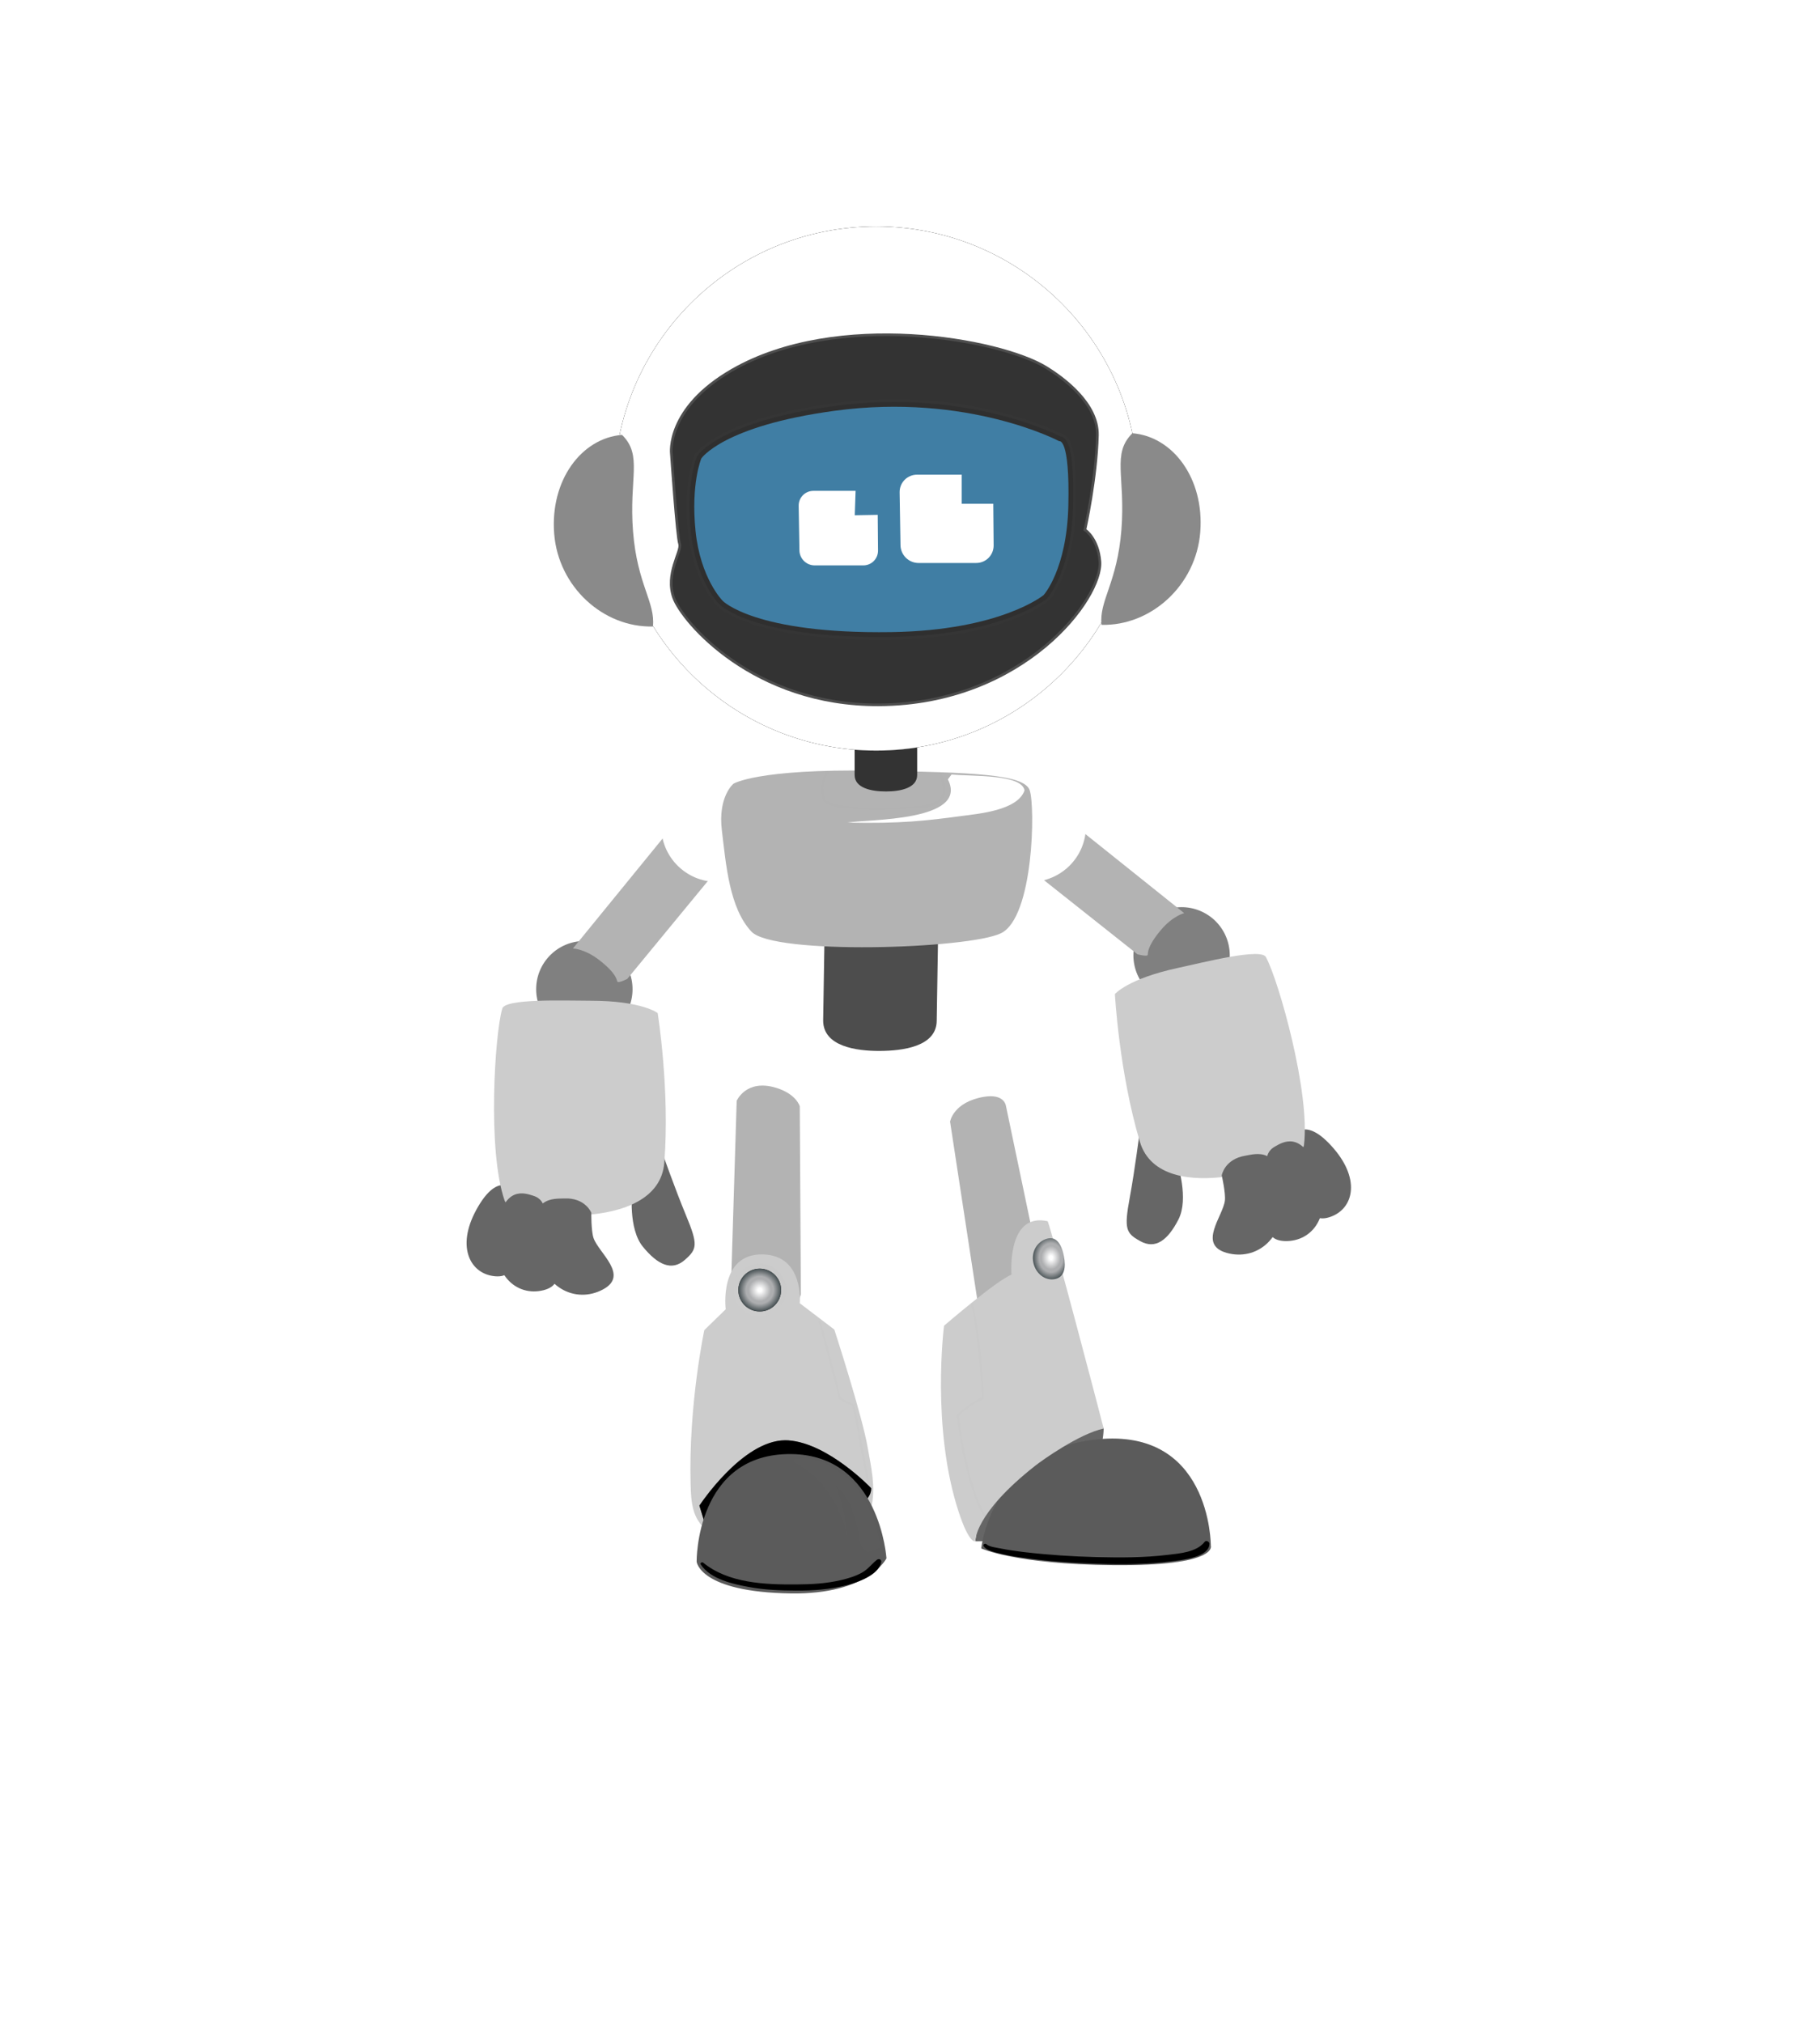 <svg width="1334" height="1483" viewBox="0 0 1334 1483" fill="none" xmlns="http://www.w3.org/2000/svg">
<path d="M683.911 761.479C681.373 763.691 666.622 777.558 623.197 770.325C625.67 773.808 630.768 775.197 634.424 776.434C631.996 779.664 624.373 779.437 620.504 779.659C614.437 780.013 608.969 780.486 603.093 779.258C600.713 778.758 588.202 773.669 582.684 769.571C589.36 777.334 609.956 790.739 651.324 788.8C664.977 788.157 678.718 784.074 690.745 778.364C701.695 773.171 710.047 765.902 707.151 753.96C702.004 760.671 686.41 759.303 683.911 761.479ZM580.175 765.902C579.698 766.852 580.773 768.151 582.684 769.571C580.992 767.603 580.192 765.998 580.175 765.096V765.902Z" fill="url(#paint0_linear)"/>
<path d="M539.967 806.913C539.967 806.913 546.803 790.828 568.515 797.264C583.767 801.782 586.208 810.934 586.208 810.934L587.011 948.845C587.011 948.845 583.39 964.931 562.083 963.723C540.773 962.517 535.544 951.261 535.544 951.261L539.967 806.913Z" fill="#B3B3B3"/>
<g opacity="0.3">
<g opacity="0.3">
<g opacity="0.3">
<g opacity="0.3">
<g opacity="0.3">
<path opacity="0.3" d="M539.967 806.912C539.967 806.912 546.803 790.829 568.515 797.265C583.767 801.781 586.208 810.935 586.208 810.935L587.011 948.846C587.011 948.846 583.392 964.93 562.083 963.722C540.773 962.518 535.544 951.262 535.544 951.262L539.967 806.912Z" fill="url(#paint1_linear)"/>
</g>
</g>
</g>
</g>
</g>
<g opacity="0.2">
<g opacity="0.2">
<path opacity="0.2" d="M536.047 924.721C540.059 922.586 547.23 917.987 551.924 919.906C547.024 921.077 538.218 925.957 536.578 931.032C536.419 929.104 537.171 926.384 536.952 924.119" fill="black"/>
</g>
</g>
<path d="M516.245 974.979L531.927 959.703C531.927 959.703 526.7 918.689 559.266 919.495C589.426 920.239 586.207 955.279 586.207 955.279L611.537 974.581C611.537 974.581 632.043 1037.71 636.064 1061.43C640.087 1085.15 653.353 1131.79 590.629 1133.8C509.041 1136.42 506.915 1114.1 506.192 1087.97C504.585 1029.66 516.245 974.979 516.245 974.979Z" fill="#CCCCCC"/>
<g opacity="0.2">
<g opacity="0.2">
<g opacity="0.2">
<g opacity="0.2">
<g opacity="0.2">
<g opacity="0.2">
<path opacity="0.2" d="M516.244 974.979L531.925 959.703C531.925 959.703 526.699 918.691 559.267 919.497C589.424 920.24 586.207 955.278 586.207 955.278L611.538 974.581C611.538 974.581 632.044 1037.71 636.062 1061.43C640.085 1085.15 653.351 1131.79 590.63 1133.8C509.039 1136.42 506.913 1114.1 506.193 1087.97C504.585 1029.66 516.244 974.979 516.244 974.979" fill="url(#paint2_linear)"/>
</g>
</g>
</g>
</g>
</g>
</g>
<g opacity="0.5">
<g opacity="0.5">
<g opacity="0.5">
<g opacity="0.5">
<g opacity="0.5">
<g opacity="0.5">
<path opacity="0.5" d="M516.244 974.979L531.925 959.703C531.925 959.703 526.699 918.691 559.267 919.497C589.424 920.24 586.207 955.278 586.207 955.278L611.538 974.581C611.538 974.581 632.044 1037.71 636.062 1061.43C640.085 1085.15 653.351 1131.79 590.63 1133.8C509.039 1136.42 506.913 1114.1 506.193 1087.97C504.585 1029.66 516.244 974.979 516.244 974.979" fill="url(#paint3_linear)"/>
</g>
</g>
</g>
</g>
</g>
</g>
<path d="M515.842 1114.1L512.627 1103.65C512.627 1103.65 545.371 1053.58 577.764 1055.8C607.114 1057.81 638.476 1090.78 638.476 1090.78C638.476 1090.78 641.693 1107.67 595.053 1115.7C548.411 1123.75 515.842 1114.1 515.842 1114.1Z" fill="#808080"/>
<path d="M512.627 1103.65L515.842 1114.1C515.842 1114.1 548.409 1123.75 595.051 1115.71C641.693 1107.67 638.474 1090.78 638.474 1090.78C638.474 1090.78 607.115 1057.81 577.764 1055.8C577.06 1055.75 576.359 1055.73 575.655 1055.73C543.965 1055.73 512.627 1103.65 512.627 1103.65Z" fill="url(#paint4_linear)"/>
<g opacity="0.5">
<g opacity="0.5">
<g opacity="0.5">
<g opacity="0.5">
<g opacity="0.5">
<path opacity="0.5" d="M576.155 945.633C576.155 956.288 567.513 964.93 556.854 964.93C546.195 964.93 537.556 956.288 537.556 945.633C537.556 934.968 546.195 926.331 556.854 926.331C567.513 926.331 576.155 934.968 576.155 945.633Z" fill="url(#paint5_linear)"/>
</g>
</g>
</g>
</g>
</g>
<path d="M572.535 945.633C572.535 954.291 565.514 961.31 556.856 961.31C548.196 961.31 541.174 954.291 541.174 945.633C541.174 936.97 548.196 929.947 556.856 929.947C565.514 929.947 572.535 936.97 572.535 945.633Z" fill="#333333"/>
<path d="M572.536 945.633C572.536 954.291 565.514 961.311 556.854 961.311C548.194 961.311 541.175 954.291 541.175 945.633C541.175 936.969 548.194 929.946 556.854 929.946C565.514 929.946 572.536 936.969 572.536 945.633Z" fill="url(#paint6_radial)"/>
<path d="M510.616 1144.66C510.616 1144.66 509.817 1064.97 580.176 1065.85C644.909 1066.66 649.737 1142.25 649.737 1142.25C649.737 1142.25 636.869 1168.78 579.772 1167.98C512.557 1167.03 510.616 1144.66 510.616 1144.66Z" fill="#4D4D4D"/>
<g opacity="0.7">
<g opacity="0.7">
<g opacity="0.7">
<g opacity="0.7">
<g opacity="0.7">
<g opacity="0.7">
<path opacity="0.7" d="M510.616 1144.66C510.616 1144.66 509.818 1064.98 580.175 1065.85C644.908 1066.66 649.737 1142.25 649.737 1142.25C649.737 1142.25 636.869 1168.78 579.773 1167.98C512.556 1167.03 510.616 1144.66 510.616 1144.66" fill="url(#paint7_radial)"/>
</g>
</g>
</g>
</g>
</g>
</g>
<g opacity="0.5">
<g opacity="0.5">
<g opacity="0.5">
<g opacity="0.5">
<g opacity="0.5">
<g opacity="0.5">
<path opacity="0.5" d="M510.616 1144.66C510.616 1144.66 509.818 1064.98 580.175 1065.85C644.908 1066.66 649.737 1142.25 649.737 1142.25C649.737 1142.25 636.869 1168.78 579.773 1167.98C512.556 1167.03 510.616 1144.66 510.616 1144.66" fill="url(#paint8_linear)"/>
</g>
</g>
</g>
</g>
</g>
</g>
<path d="M642.786 1143.34C638.938 1146.33 636.421 1150.1 632.007 1152.63C627.255 1155.35 621.891 1156.92 616.6 1158.19C605.854 1160.77 594.62 1161.35 583.605 1161.41C560.579 1161.55 533.995 1160.57 515.438 1145.47C514.507 1144.71 512.894 1145.69 513.66 1146.84C520.906 1157.7 537.47 1161.19 549.362 1163.37C560.571 1165.43 572.217 1165.84 583.605 1165.9C595.969 1165.97 608.479 1165.05 620.492 1162C628.556 1159.95 643.9 1154.7 645.906 1145.15C646.195 1143.77 645.231 1142.87 644.127 1142.87C643.678 1142.87 643.207 1143.02 642.786 1143.34" fill="url(#paint9_linear)"/>
<g opacity="0.5">
<g opacity="0.5">
<g opacity="0.5">
<g opacity="0.5">
<g opacity="0.5">
<g opacity="0.5">
<path opacity="0.5" d="M580.375 1070.67C617.167 1086.96 622.46 1134.33 620.785 1123.75C619.478 1115.49 616.069 1094.31 611.134 1087.56C628.021 1098.42 629.227 1127.97 631.599 1132.44C635.578 1139.94 636.925 1136.8 644.388 1134.69C644.733 1120.67 635.113 1099.78 626.012 1088.97C617.939 1079.38 595.411 1064.62 581.783 1070.47" fill="url(#paint10_linear)"/>
</g>
</g>
</g>
</g>
</g>
</g>
<path d="M714.872 1129.78C714.872 1129.78 752.869 1130.99 770.358 1115.3C787.849 1099.63 808.357 1073.09 808.958 1047.15C809.069 1042.29 751.661 1055 734.17 1079.72C716.681 1104.45 714.872 1129.78 714.872 1129.78Z" fill="#666666"/>
<path d="M719.23 1135.01C719.23 1135.01 726.224 1065.57 799.925 1055.57C887.85 1043.63 887.486 1133.02 887.486 1133.02C887.486 1133.02 893.298 1148.03 815.592 1147.27C743.969 1146.58 719.23 1135.01 719.23 1135.01Z" fill="#4D4D4D"/>
<g opacity="0.7">
<g opacity="0.7">
<g opacity="0.7">
<g opacity="0.7">
<g opacity="0.7">
<g opacity="0.7">
<path opacity="0.7" d="M719.23 1135.01C719.23 1135.01 726.224 1065.57 799.925 1055.57C887.851 1043.63 887.486 1133.02 887.486 1133.02C887.486 1133.02 893.298 1148.03 815.592 1147.27C743.969 1146.58 719.23 1135.01 719.23 1135.01" fill="url(#paint11_radial)"/>
</g>
</g>
</g>
</g>
</g>
</g>
<g opacity="0.5">
<g opacity="0.5">
<g opacity="0.5">
<g opacity="0.5">
<g opacity="0.5">
<g opacity="0.5">
<path opacity="0.5" d="M719.23 1135.01C719.23 1135.01 726.224 1065.57 799.925 1055.57C887.851 1043.63 887.486 1133.02 887.486 1133.02C887.486 1133.02 893.298 1148.03 815.592 1147.27C743.969 1146.58 719.23 1135.01 719.23 1135.01" fill="url(#paint12_linear)"/>
</g>
</g>
</g>
</g>
</g>
</g>
<path d="M882.961 1130.22C877.046 1137.79 864.714 1138.68 855.932 1139.73C838.695 1141.81 821.164 1141.8 803.834 1141.37C786.357 1140.94 768.835 1139.81 751.474 1137.79C745.218 1137.06 738.955 1136.18 732.781 1134.92C729.918 1134.34 725.327 1133.9 722.988 1131.92C721.976 1131.06 720.177 1132.19 721.035 1133.43C722.813 1135.98 726.512 1137.01 729.339 1137.84C735.736 1139.71 742.366 1140.77 748.95 1141.73C767.538 1144.44 786.314 1145.74 805.083 1146.31C823.517 1146.88 842.124 1146.75 860.425 1144.25C867.078 1143.35 886.266 1141.38 886.464 1131.67C886.487 1130.53 885.35 1129.58 884.269 1129.58C883.786 1129.58 883.313 1129.77 882.961 1130.22" fill="url(#paint13_linear)"/>
<path d="M696.376 822.192C696.376 822.192 698.606 807.927 720.913 804.027C736.584 801.282 737.388 810.934 737.388 810.934L766.34 949.249C766.34 949.249 767.222 965.849 746.067 968.691C724.915 971.54 717.654 961.474 717.654 961.474L696.376 822.192Z" fill="#B3B3B3"/>
<path d="M758.9 1074.3C764.027 1070.26 791.467 1050.77 808.958 1047.15C805.942 1035.09 772.168 906.63 767.946 895.169C740.806 889.139 740.806 925.322 741.409 934.372C731.154 937.987 691.954 971.767 691.954 971.767C691.954 971.767 682.305 1046.55 702.811 1108.67C710.505 1131.98 714.871 1129.78 714.871 1129.78C714.871 1129.78 713.663 1109.88 758.9 1074.3" fill="#CCCCCC"/>
<path d="M779.788 920.765C781.423 928.93 780.277 936.201 773.15 937.583C766.02 938.966 758.955 933.461 757.371 925.286C755.784 917.107 760.421 909.96 767.407 907.978C771.626 906.777 777.206 907.857 779.788 920.765" fill="url(#paint14_radial)"/>
<path d="M387.359 890.178C387.359 890.178 380.288 899.804 378.63 904.537C375.238 914.209 381.375 936.998 363.091 935.53C344.806 934.066 334.133 914.297 349.062 886.901C363.99 859.507 375.055 870.097 379.857 873.137C390.439 879.838 387.359 890.178 387.359 890.178Z" fill="#666666"/>
<path d="M463.371 873.455C463.371 873.455 460.356 900.597 471.213 913.865C482.068 927.136 492.321 931.956 501.97 923.513C510.959 915.652 511.821 912.46 502.776 890.746C494.951 871.964 485.083 843.902 485.083 843.902L463.371 873.455Z" fill="#666666"/>
<path d="M392.99 725.088C392.99 744.597 408.807 760.411 428.313 760.411C447.822 760.411 463.634 744.597 463.634 725.088C463.634 705.579 447.822 689.767 428.313 689.767C408.807 689.767 392.99 705.579 392.99 725.088Z" fill="#808080"/>
<path d="M432.611 733.533C470.608 733.533 482.067 742.58 482.067 742.58C482.067 742.58 491.114 799.271 486.894 852.348C482.671 905.42 374.111 892.154 369.888 880.092C357.122 843.613 362.65 758.259 368.078 739.563C369.284 731.723 414.217 733.533 432.611 733.533Z" fill="#CCCCCC"/>
<path d="M398.838 893.96C398.838 893.96 402.13 903.397 402.288 908.784C402.613 919.795 418.249 940.728 398.411 945.717C378.576 950.712 359.379 934.452 364.064 901.384C368.752 868.311 384.802 874.602 390.94 876.509C402.455 880.091 398.838 893.96 398.838 893.96Z" fill="#666666"/>
<path d="M433.417 888.939C433.417 888.939 433.254 902.12 435.024 907.431C438.643 918.288 461.562 934.773 441.86 945.231C422.16 955.681 396.827 944.827 392.003 910.649C387.178 876.475 406.197 878.848 413.312 878.484C428.992 877.678 433.417 888.939 433.417 888.939Z" fill="#666666"/>
<path d="M459.752 717.551L521.572 642.463L486.592 613.511L419.945 695.235C419.945 695.235 428.647 695.417 439.548 703.979C452.214 713.932 451.862 718.309 452.549 719.585C453.234 720.862 459.752 717.551 459.752 717.551Z" fill="#B3B3B3"/>
<path d="M940.788 853.084C940.788 853.084 949.719 861.011 952.338 865.29C957.683 874.034 956.471 897.601 974.039 892.33C991.607 887.054 997.891 865.486 977.537 841.838C957.19 818.19 948.596 830.869 944.542 834.848C935.601 843.622 940.788 853.084 940.788 853.084Z" fill="#666666"/>
<path d="M862.958 852.705C862.958 852.705 871.605 878.604 863.78 893.859C855.953 909.113 846.943 915.98 835.734 909.752C825.296 903.953 823.78 901.013 828.063 877.886C831.77 857.879 835.522 828.372 835.522 828.372L862.958 852.705Z" fill="#666666"/>
<path d="M900.601 692.862C904.699 711.933 892.561 730.717 873.488 734.815C854.415 738.913 835.631 726.774 831.533 707.702C827.435 688.629 839.572 669.845 858.648 665.747C877.719 661.649 896.503 673.789 900.601 692.862Z" fill="#808080"/>
<path d="M863.639 709.441C826.485 717.422 817.186 728.674 817.186 728.674C817.186 728.674 820.249 786.005 835.524 837.008C850.802 888.012 954.154 852.233 955.747 839.554C960.568 801.21 937.232 718.921 927.997 701.782C925.174 694.369 881.623 705.578 863.639 709.441Z" fill="#CCCCCC"/>
<path d="M930.358 859.196C930.358 859.196 929.121 869.109 930.098 874.415C932.093 885.242 921.205 908.991 941.646 909.707C962.09 910.423 977.44 890.492 965.915 859.146C954.387 827.795 940.014 837.317 934.415 840.472C923.905 846.394 930.358 859.196 930.358 859.196Z" fill="#666666"/>
<path d="M895.495 861.547C895.495 861.547 898.425 874.4 897.806 879.966C896.551 891.342 877.604 912.272 899.066 918.355C920.523 924.437 943.008 908.503 940.548 874.076C938.083 839.646 919.988 845.965 912.955 847.102C897.454 849.609 895.495 861.547 895.495 861.547Z" fill="#666666"/>
<path d="M833.745 699.516L757.531 639.09L785.649 603.437L867.973 669.336C867.973 669.336 859.507 671.344 850.647 682.005C840.356 694.396 841.618 698.6 841.216 699.993C840.814 701.384 833.745 699.516 833.745 699.516Z" fill="#B3B3B3"/>
<path d="M686.579 748.03C686.579 767.153 661.8 770.325 644.363 770.35C627.947 770.377 603.349 767.153 603.349 748.03L604.301 689.105C604.301 669.981 616.88 672.247 633.567 672.247H655.153C671.843 672.247 687.528 669.981 687.528 689.105L686.579 748.03Z" fill="#4D4D4D"/>
<path d="M795.953 605.671C795.953 628.176 777.708 646.418 755.201 646.418C732.698 646.418 714.453 628.176 714.453 605.671C714.453 583.166 732.698 564.921 755.201 564.921C777.708 564.921 795.953 583.166 795.953 605.671Z" fill="url(#paint15_radial)"/>
<path d="M484.667 605.671C484.667 628.176 502.909 646.418 525.414 646.418C547.919 646.418 566.164 628.176 566.164 605.671C566.164 583.166 547.919 564.921 525.414 564.921C502.909 564.921 484.667 583.166 484.667 605.671Z" fill="url(#paint16_radial)"/>
<path d="M537.555 574.522C537.555 574.522 554.443 563.466 640.687 564.917C712.5 566.125 750.455 567.53 754.676 579.091C758.901 590.652 757.693 672.646 733.568 684.134C709.443 695.622 567.107 700.188 550.824 682.912C534.54 665.637 532.127 633.5 529.11 608.7C526.095 583.901 537.555 574.522 537.555 574.522Z" fill="#B3B3B3"/>
<path d="M672.253 568.079C672.253 577.405 660.588 580.139 649.334 580.139C638.075 580.139 626.412 577.405 626.412 568.079V549.18C626.412 539.854 633.975 532.293 643.304 532.293H655.366C664.692 532.293 672.253 539.854 672.253 549.18V568.079Z" fill="#333333"/>
<path d="M694.768 571.295C710.405 602.3 636.084 600.417 621.156 602.974C660.055 603.876 679.765 601.504 704.685 598.148C717.183 596.465 745.964 594.108 750.959 579.339C748.715 567.387 713.618 569.2 697.446 567.691L694.768 571.295Z" fill="url(#paint17_linear)"/>
<path d="M834.29 358.093C834.29 464.183 748.285 550.186 642.195 550.186C536.106 550.186 450.103 464.183 450.103 358.093C450.103 252.002 536.106 166.001 642.195 166.001C748.285 166.001 834.29 252.002 834.29 358.093Z" fill="#CCCCCC"/>
<path d="M834.291 358.094C834.291 464.182 748.286 550.185 642.195 550.185C536.107 550.185 450.102 464.182 450.102 358.094C450.102 252.003 536.107 166 642.195 166C748.286 166 834.291 252.003 834.291 358.094Z" fill="url(#paint18_linear)"/>
<path d="M834.291 358.094C834.291 464.182 748.286 550.185 642.195 550.185C536.107 550.185 450.102 464.182 450.102 358.094C450.102 252.003 536.107 166 642.195 166C748.286 166 834.291 252.003 834.291 358.094Z" fill="url(#paint19_radial)"/>
<path d="M406.206 391.185C409.25 430.298 442.312 460.097 478.56 459.214C480.461 441.45 467.02 428.563 463.976 389.45C460.93 350.337 471.214 333.869 455.932 318.789C426.181 321.18 403.162 352.072 406.206 391.185Z" fill="#808080"/>
<g opacity="0.5">
<g opacity="0.5">
<g opacity="0.5">
<g opacity="0.5">
<g opacity="0.5">
<g opacity="0.5">
<path opacity="0.5" d="M406.206 391.185C409.25 430.298 442.312 460.097 478.56 459.216C480.461 441.45 467.02 428.563 463.975 389.45C460.931 350.337 471.213 333.869 455.934 318.791C426.181 321.182 403.161 352.072 406.206 391.185" fill="url(#paint20_linear)"/>
</g>
</g>
</g>
</g>
</g>
</g>
<g opacity="0.3">
<g opacity="0.3">
<g opacity="0.3">
<g opacity="0.3">
<g opacity="0.3">
<g opacity="0.3">
<path opacity="0.3" d="M406.206 391.185C409.25 430.298 442.312 460.097 478.56 459.216C480.461 441.45 467.02 428.563 463.975 389.45C460.931 350.337 471.213 333.869 455.934 318.791C426.181 321.182 403.161 352.072 406.206 391.185" fill="url(#paint21_radial)"/>
</g>
</g>
</g>
</g>
</g>
</g>
<g opacity="0.7">
<g opacity="0.7">
<g opacity="0.7">
<g opacity="0.7">
<g opacity="0.7">
<g opacity="0.7">
<path opacity="0.7" d="M406.206 391.185C409.25 430.298 442.312 460.097 478.56 459.216C480.461 441.45 467.02 428.563 463.975 389.45C460.931 350.337 471.213 333.869 455.934 318.791C426.181 321.182 403.161 352.072 406.206 391.185" fill="url(#paint22_radial)"/>
</g>
</g>
</g>
</g>
</g>
</g>
<path d="M879.746 389.979C876.702 429.092 843.64 458.891 807.392 458.008C805.493 440.242 818.93 427.357 821.978 388.245C825.024 349.132 814.736 332.665 830.018 317.583C859.773 319.974 882.792 350.866 879.746 389.979Z" fill="#808080"/>
<g opacity="0.5">
<g opacity="0.5">
<g opacity="0.5">
<g opacity="0.5">
<g opacity="0.5">
<g opacity="0.5">
<path opacity="0.5" d="M879.746 389.979C876.702 429.092 843.64 458.891 807.392 458.008C805.493 440.242 818.93 427.357 821.979 388.244C825.023 349.132 814.737 332.665 830.018 317.583C859.774 319.974 882.793 350.866 879.746 389.979" fill="url(#paint23_linear)"/>
</g>
</g>
</g>
</g>
</g>
</g>
<g opacity="0.3">
<g opacity="0.3">
<g opacity="0.3">
<g opacity="0.3">
<g opacity="0.3">
<g opacity="0.3">
<path opacity="0.3" d="M879.746 389.979C876.702 429.092 843.64 458.891 807.392 458.008C805.493 440.242 818.93 427.357 821.979 388.244C825.023 349.132 814.737 332.665 830.018 317.583C859.774 319.974 882.793 350.866 879.746 389.979" fill="url(#paint24_radial)"/>
</g>
</g>
</g>
</g>
</g>
</g>
<g opacity="0.7">
<g opacity="0.7">
<g opacity="0.7">
<g opacity="0.7">
<g opacity="0.7">
<g opacity="0.7">
<path opacity="0.7" d="M879.746 389.979C876.702 429.092 843.64 458.891 807.392 458.008C805.493 440.242 818.93 427.357 821.979 388.244C825.023 349.132 814.737 332.665 830.018 317.583C859.774 319.974 882.793 350.866 879.746 389.979" fill="url(#paint25_radial)"/>
</g>
</g>
</g>
</g>
</g>
</g>
<path d="M491.115 332.46C491.115 332.46 495.335 393.978 497.145 398.803C498.954 403.627 486.29 420.516 492.924 438.609C499.558 456.702 551.981 518.138 644.308 517.616C751.056 517.014 809.403 438.842 807.148 411.467C805.743 394.38 796.293 387.946 796.293 387.946C796.293 387.946 804.558 350.544 805.339 319.19C805.942 295.067 779.596 276.05 767.344 268.529C733.051 247.488 613.607 226.057 536.35 270.338C486.894 298.686 491.115 332.46 491.115 332.46Z" fill="#333333"/>
<g opacity="0.5">
<g opacity="0.5">
<path opacity="0.5" d="M491.115 332.46C491.115 332.46 495.335 393.978 497.145 398.803C498.954 403.627 486.29 420.516 492.924 438.609C499.558 456.702 551.981 518.138 644.308 517.616C751.056 517.014 809.403 438.842 807.148 411.467C805.743 394.38 796.293 387.946 796.293 387.946C796.293 387.946 804.558 350.544 805.339 319.19C805.942 295.067 779.596 276.05 767.344 268.529C733.051 247.488 613.607 226.057 536.35 270.338C486.894 298.686 491.115 332.46 491.115 332.46Z" stroke="white" stroke-width="3.861" stroke-miterlimit="10"/>
</g>
</g>
<g opacity="0.5">
<g opacity="0.5">
<path opacity="0.5" d="M529.715 440.418C529.715 440.418 553.219 464.843 653.352 463.337C733.567 462.129 764.932 436.197 764.932 436.197C764.932 436.197 781.95 417.523 783.047 370.758C784.23 320.397 776.388 323.414 776.388 323.414C776.388 323.414 709.623 287.92 611.938 301.099C529.819 312.178 514.033 336.078 514.033 336.078C514.033 336.078 506.293 354.254 509.81 389.153C513.331 424.051 529.715 440.418 529.715 440.418Z" stroke="black" stroke-width="6.952" stroke-miterlimit="10"/>
</g>
</g>
<g opacity="0.5">
<g opacity="0.5">
<g opacity="0.5">
<g opacity="0.5">
<g opacity="0.5">
<g opacity="0.5">
<path opacity="0.5" d="M518.826 338.745C517.683 341.917 512.227 359.014 515.213 388.609C518.468 420.894 533.419 436.442 533.568 436.594C533.785 436.807 556.492 457.973 644.571 457.975H644.592C647.424 457.975 650.306 457.954 653.273 457.908C726.414 456.811 757.664 434.891 761.146 432.267C763.065 429.865 776.663 411.447 777.621 370.631C778.343 339.893 775.638 330.926 774.526 328.569L773.841 328.207C773.381 327.964 726.518 303.593 655.413 303.593C641.237 303.593 626.855 304.563 612.665 306.477C540.346 316.234 521.185 335.968 518.826 338.745V338.745ZM644.592 468.832H644.571C550.62 468.83 526.776 445.19 525.806 444.184C525.154 443.535 508.082 426.106 504.413 389.698C500.794 353.823 508.7 334.745 509.04 333.952L509.233 333.498L509.506 333.088C510.206 332.026 527.609 306.997 611.213 295.718C625.885 293.74 640.752 292.736 655.413 292.736C724.205 292.736 770.149 314.202 777.854 318.062C779.338 318.341 780.754 319.12 781.935 320.328C785.173 323.645 789.375 332.494 788.475 370.887C787.34 419.124 769.693 439.029 768.942 439.853L768.39 440.38C767.049 441.488 734.622 467.543 653.435 468.763C650.414 468.809 647.48 468.832 644.592 468.832" fill="url(#paint26_linear)"/>
</g>
</g>
</g>
</g>
</g>
</g>
<path d="M529.715 440.418C529.715 440.418 553.219 464.843 653.352 463.337C733.567 462.129 764.932 436.197 764.932 436.197C764.932 436.197 781.95 417.523 783.047 370.758C784.23 320.397 776.388 323.414 776.388 323.414C776.388 323.414 709.623 287.92 611.938 301.099C529.819 312.178 514.033 336.078 514.033 336.078C514.033 336.078 506.293 354.254 509.81 389.153C513.331 424.051 529.715 440.418 529.715 440.418Z" fill="#3E7DA3"/>
<g opacity="0.5">
<g opacity="0.5">
<g opacity="0.5">
<g opacity="0.5">
<g opacity="0.5">
<g opacity="0.5">
<path opacity="0.5" d="M529.714 440.417C529.714 440.417 553.219 464.842 653.352 463.337C733.568 462.129 764.931 436.197 764.931 436.197C764.931 436.197 781.949 417.523 783.047 370.758C784.232 320.399 776.388 323.414 776.388 323.414C776.388 323.414 709.625 287.92 611.938 301.098C529.818 312.178 514.033 336.078 514.033 336.078C514.033 336.078 506.293 354.254 509.812 389.152C513.331 424.051 529.714 440.417 529.714 440.417" fill="url(#paint27_radial)"/>
</g>
</g>
</g>
</g>
</g>
</g>
<path d="M704.92 369.25V347.941H672.171C664.989 347.941 659.267 353.769 659.388 360.959L660.033 399.657C660.156 406.845 666.074 412.674 673.258 412.674H715.513C722.697 412.674 728.421 406.845 728.3 399.657L728.033 369.25H704.92Z" fill="white"/>
<path d="M626.515 377.694L627.117 359.801H596.195C590.134 359.801 585.303 364.722 585.403 370.789L585.953 403.447C586.053 409.517 591.048 414.435 597.109 414.435H632.774C638.836 414.435 643.664 409.517 643.564 403.447L643.341 377.392L626.515 377.694Z" fill="white"/>
<g opacity="0.2">
<g opacity="0.2">
<path opacity="0.2" d="M712.458 956.483C718.087 978.201 720.5 1024.84 720.5 1024.84C712.948 1027.45 701.903 1037.5 701.903 1037.5C701.903 1037.5 708.338 1090.98 722.407 1112.29" stroke="black" stroke-width="1.545" stroke-miterlimit="10" stroke-linecap="round"/>
</g>
<g opacity="0.2">
<path opacity="0.2" d="M600.682 968.948C603.78 977.627 615.659 1025.14 615.659 1025.14L625.61 1030.27C625.61 1030.27 633.652 1070.67 636.869 1090.78" stroke="black" stroke-width="1.545" stroke-miterlimit="10" stroke-linecap="round"/>
</g>
<g opacity="0.2">
<path opacity="0.2" d="M606.611 566.168C603.596 570.089 601.485 576.119 603.898 586.372C610.23 593.912 645.668 593.125 664.208 592.203C684.413 591.197 697.985 589.689 689.239 567.074" stroke="black" stroke-width="1.545" stroke-miterlimit="10" stroke-linecap="round"/>
</g>
</g>
<defs>
<linearGradient id="paint0_linear" x1="652.553" y1="792.462" x2="644.511" y2="763.511" gradientUnits="userSpaceOnUse">
<stop stop-color="white"/>
<stop offset="1" stop-color="white"/>
</linearGradient>
<linearGradient id="paint1_linear" x1="535.544" y1="879.765" x2="587.011" y2="879.765" gradientUnits="userSpaceOnUse">
<stop stop-color="#DED9D6"/>
<stop offset="0.03" stop-color="#DED9D6"/>
<stop offset="0.177" stop-color="#465053"/>
<stop offset="0.518" stop-color="white"/>
<stop offset="0.614" stop-color="white"/>
<stop offset="0.709" stop-color="white"/>
<stop offset="1" stop-color="#8B9298"/>
</linearGradient>
<linearGradient id="paint2_linear" x1="490.511" y1="1026.75" x2="574.97" y2="1026.75" gradientUnits="userSpaceOnUse">
<stop/>
<stop offset="0.468"/>
<stop offset="1"/>
</linearGradient>
<linearGradient id="paint3_linear" x1="555.033" y1="1029.15" x2="626.603" y2="1020.31" gradientUnits="userSpaceOnUse">
<stop stop-color="white"/>
<stop offset="0.495" stop-color="white"/>
<stop offset="1" stop-color="white"/>
</linearGradient>
<linearGradient id="paint4_linear" x1="574.141" y1="1035.2" x2="575.749" y2="1105.15" gradientUnits="userSpaceOnUse">
<stop/>
<stop offset="0.005"/>
<stop offset="1"/>
</linearGradient>
<linearGradient id="paint5_linear" x1="541.959" y1="963.429" x2="574.929" y2="924.026" gradientUnits="userSpaceOnUse">
<stop stop-color="white"/>
<stop offset="1"/>
</linearGradient>
<radialGradient id="paint6_radial" cx="0" cy="0" r="1" gradientUnits="userSpaceOnUse" gradientTransform="translate(556.855 945.628) scale(15.681)">
<stop stop-color="white"/>
<stop offset="0.088" stop-color="white"/>
<stop offset="0.522" stop-color="#ADAEB0"/>
<stop offset="0.64" stop-color="#ADAEB0"/>
<stop offset="1" stop-color="#465053"/>
</radialGradient>
<radialGradient id="paint7_radial" cx="0" cy="0" r="1" gradientUnits="userSpaceOnUse" gradientTransform="translate(591.435 1110.49) rotate(46.741) scale(64.3 48.531)">
<stop stop-color="white"/>
<stop offset="1" stop-color="white"/>
</radialGradient>
<linearGradient id="paint8_linear" x1="510.263" y1="1143.33" x2="618.02" y2="1105.53" gradientUnits="userSpaceOnUse">
<stop/>
<stop offset="0.005"/>
<stop offset="1"/>
</linearGradient>
<linearGradient id="paint9_linear" x1="514.179" y1="1154.39" x2="644.625" y2="1154.39" gradientUnits="userSpaceOnUse">
<stop/>
<stop offset="0.005"/>
<stop offset="1"/>
</linearGradient>
<linearGradient id="paint10_linear" x1="630.126" y1="1069.8" x2="601.742" y2="1122.4" gradientUnits="userSpaceOnUse">
<stop stop-color="white"/>
<stop offset="1" stop-color="white"/>
</linearGradient>
<radialGradient id="paint11_radial" cx="0" cy="0" r="1" gradientUnits="userSpaceOnUse" gradientTransform="translate(817.032 1095.04) rotate(40.335) scale(75.537 45.553)">
<stop stop-color="white"/>
<stop offset="1" stop-color="white"/>
</radialGradient>
<linearGradient id="paint12_linear" x1="718.154" y1="1131.86" x2="843.556" y2="1076.82" gradientUnits="userSpaceOnUse">
<stop/>
<stop offset="0.005"/>
<stop offset="1"/>
</linearGradient>
<linearGradient id="paint13_linear" x1="721.601" y1="1138.08" x2="885.044" y2="1138.08" gradientUnits="userSpaceOnUse">
<stop/>
<stop offset="0.005"/>
<stop offset="1"/>
</linearGradient>
<radialGradient id="paint14_radial" cx="0" cy="0" r="1" gradientUnits="userSpaceOnUse" gradientTransform="translate(770.359 921.898) scale(13.501 16.475)">
<stop stop-color="white"/>
<stop offset="0.088" stop-color="white"/>
<stop offset="0.522" stop-color="#ADAEB0"/>
<stop offset="0.64" stop-color="#ADAEB0"/>
<stop offset="1" stop-color="#465053"/>
</radialGradient>
<radialGradient id="paint15_radial" cx="0" cy="0" r="1" gradientUnits="userSpaceOnUse" gradientTransform="translate(759.266 606.066) scale(40.749)">
<stop stop-color="white"/>
<stop offset="1" stop-color="white"/>
</radialGradient>
<radialGradient id="paint16_radial" cx="0" cy="0" r="1" gradientUnits="userSpaceOnUse" gradientTransform="translate(521.35 606.066) rotate(180) scale(40.749)">
<stop stop-color="white"/>
<stop offset="1" stop-color="white"/>
</radialGradient>
<linearGradient id="paint17_linear" x1="693.309" y1="612.944" x2="680.844" y2="575.348" gradientUnits="userSpaceOnUse">
<stop stop-color="white"/>
<stop offset="1" stop-color="white"/>
</linearGradient>
<linearGradient id="paint18_linear" x1="441.521" y1="402.563" x2="770.555" y2="329.652" gradientUnits="userSpaceOnUse">
<stop/>
<stop offset="0.005"/>
<stop offset="1"/>
</linearGradient>
<radialGradient id="paint19_radial" cx="0" cy="0" r="1" gradientUnits="userSpaceOnUse" gradientTransform="translate(652.311 325.586) scale(179.832)">
<stop stop-color="white"/>
<stop offset="1" stop-color="white"/>
</radialGradient>
<linearGradient id="paint20_linear" x1="489.654" y1="394.61" x2="418.165" y2="385.533" gradientUnits="userSpaceOnUse">
<stop/>
<stop offset="0.005"/>
<stop offset="1"/>
</linearGradient>
<radialGradient id="paint21_radial" cx="0" cy="0" r="1" gradientUnits="userSpaceOnUse" gradientTransform="translate(470.375 385.339) rotate(175.403) scale(66.665 72.018)">
<stop/>
<stop offset="0.132"/>
<stop offset="0.655"/>
<stop offset="0.767"/>
<stop offset="0.829"/>
<stop offset="0.939"/>
<stop offset="1"/>
</radialGradient>
<radialGradient id="paint22_radial" cx="0" cy="0" r="1" gradientUnits="userSpaceOnUse" gradientTransform="translate(455.979 383.136) rotate(178.596) scale(51.207 55.319)">
<stop stop-color="white"/>
<stop offset="1" stop-color="white"/>
</radialGradient>
<linearGradient id="paint23_linear" x1="796.299" y1="393.404" x2="867.789" y2="384.327" gradientUnits="userSpaceOnUse">
<stop/>
<stop offset="0.005"/>
<stop offset="1"/>
</linearGradient>
<radialGradient id="paint24_radial" cx="0" cy="0" r="1" gradientUnits="userSpaceOnUse" gradientTransform="translate(815.576 384.133) rotate(4.597) scale(66.665 72.018)">
<stop/>
<stop offset="0.132"/>
<stop offset="0.655"/>
<stop offset="0.767"/>
<stop offset="0.829"/>
<stop offset="0.939"/>
<stop offset="1"/>
</radialGradient>
<radialGradient id="paint25_radial" cx="0" cy="0" r="1" gradientUnits="userSpaceOnUse" gradientTransform="translate(829.973 381.929) rotate(1.404) scale(51.207 55.318)">
<stop stop-color="white"/>
<stop offset="1" stop-color="white"/>
</radialGradient>
<linearGradient id="paint26_linear" x1="603.399" y1="478.557" x2="683.784" y2="279.597" gradientUnits="userSpaceOnUse">
<stop stop-color="white"/>
<stop offset="0.543" stop-color="white"/>
<stop offset="1" stop-color="white"/>
</linearGradient>
<radialGradient id="paint27_radial" cx="0" cy="0" r="1" gradientUnits="userSpaceOnUse" gradientTransform="translate(672.399 345.464) scale(123.13 116.294)">
<stop stop-color="white"/>
<stop offset="1" stop-color="white"/>
</radialGradient>
</defs>
</svg>

